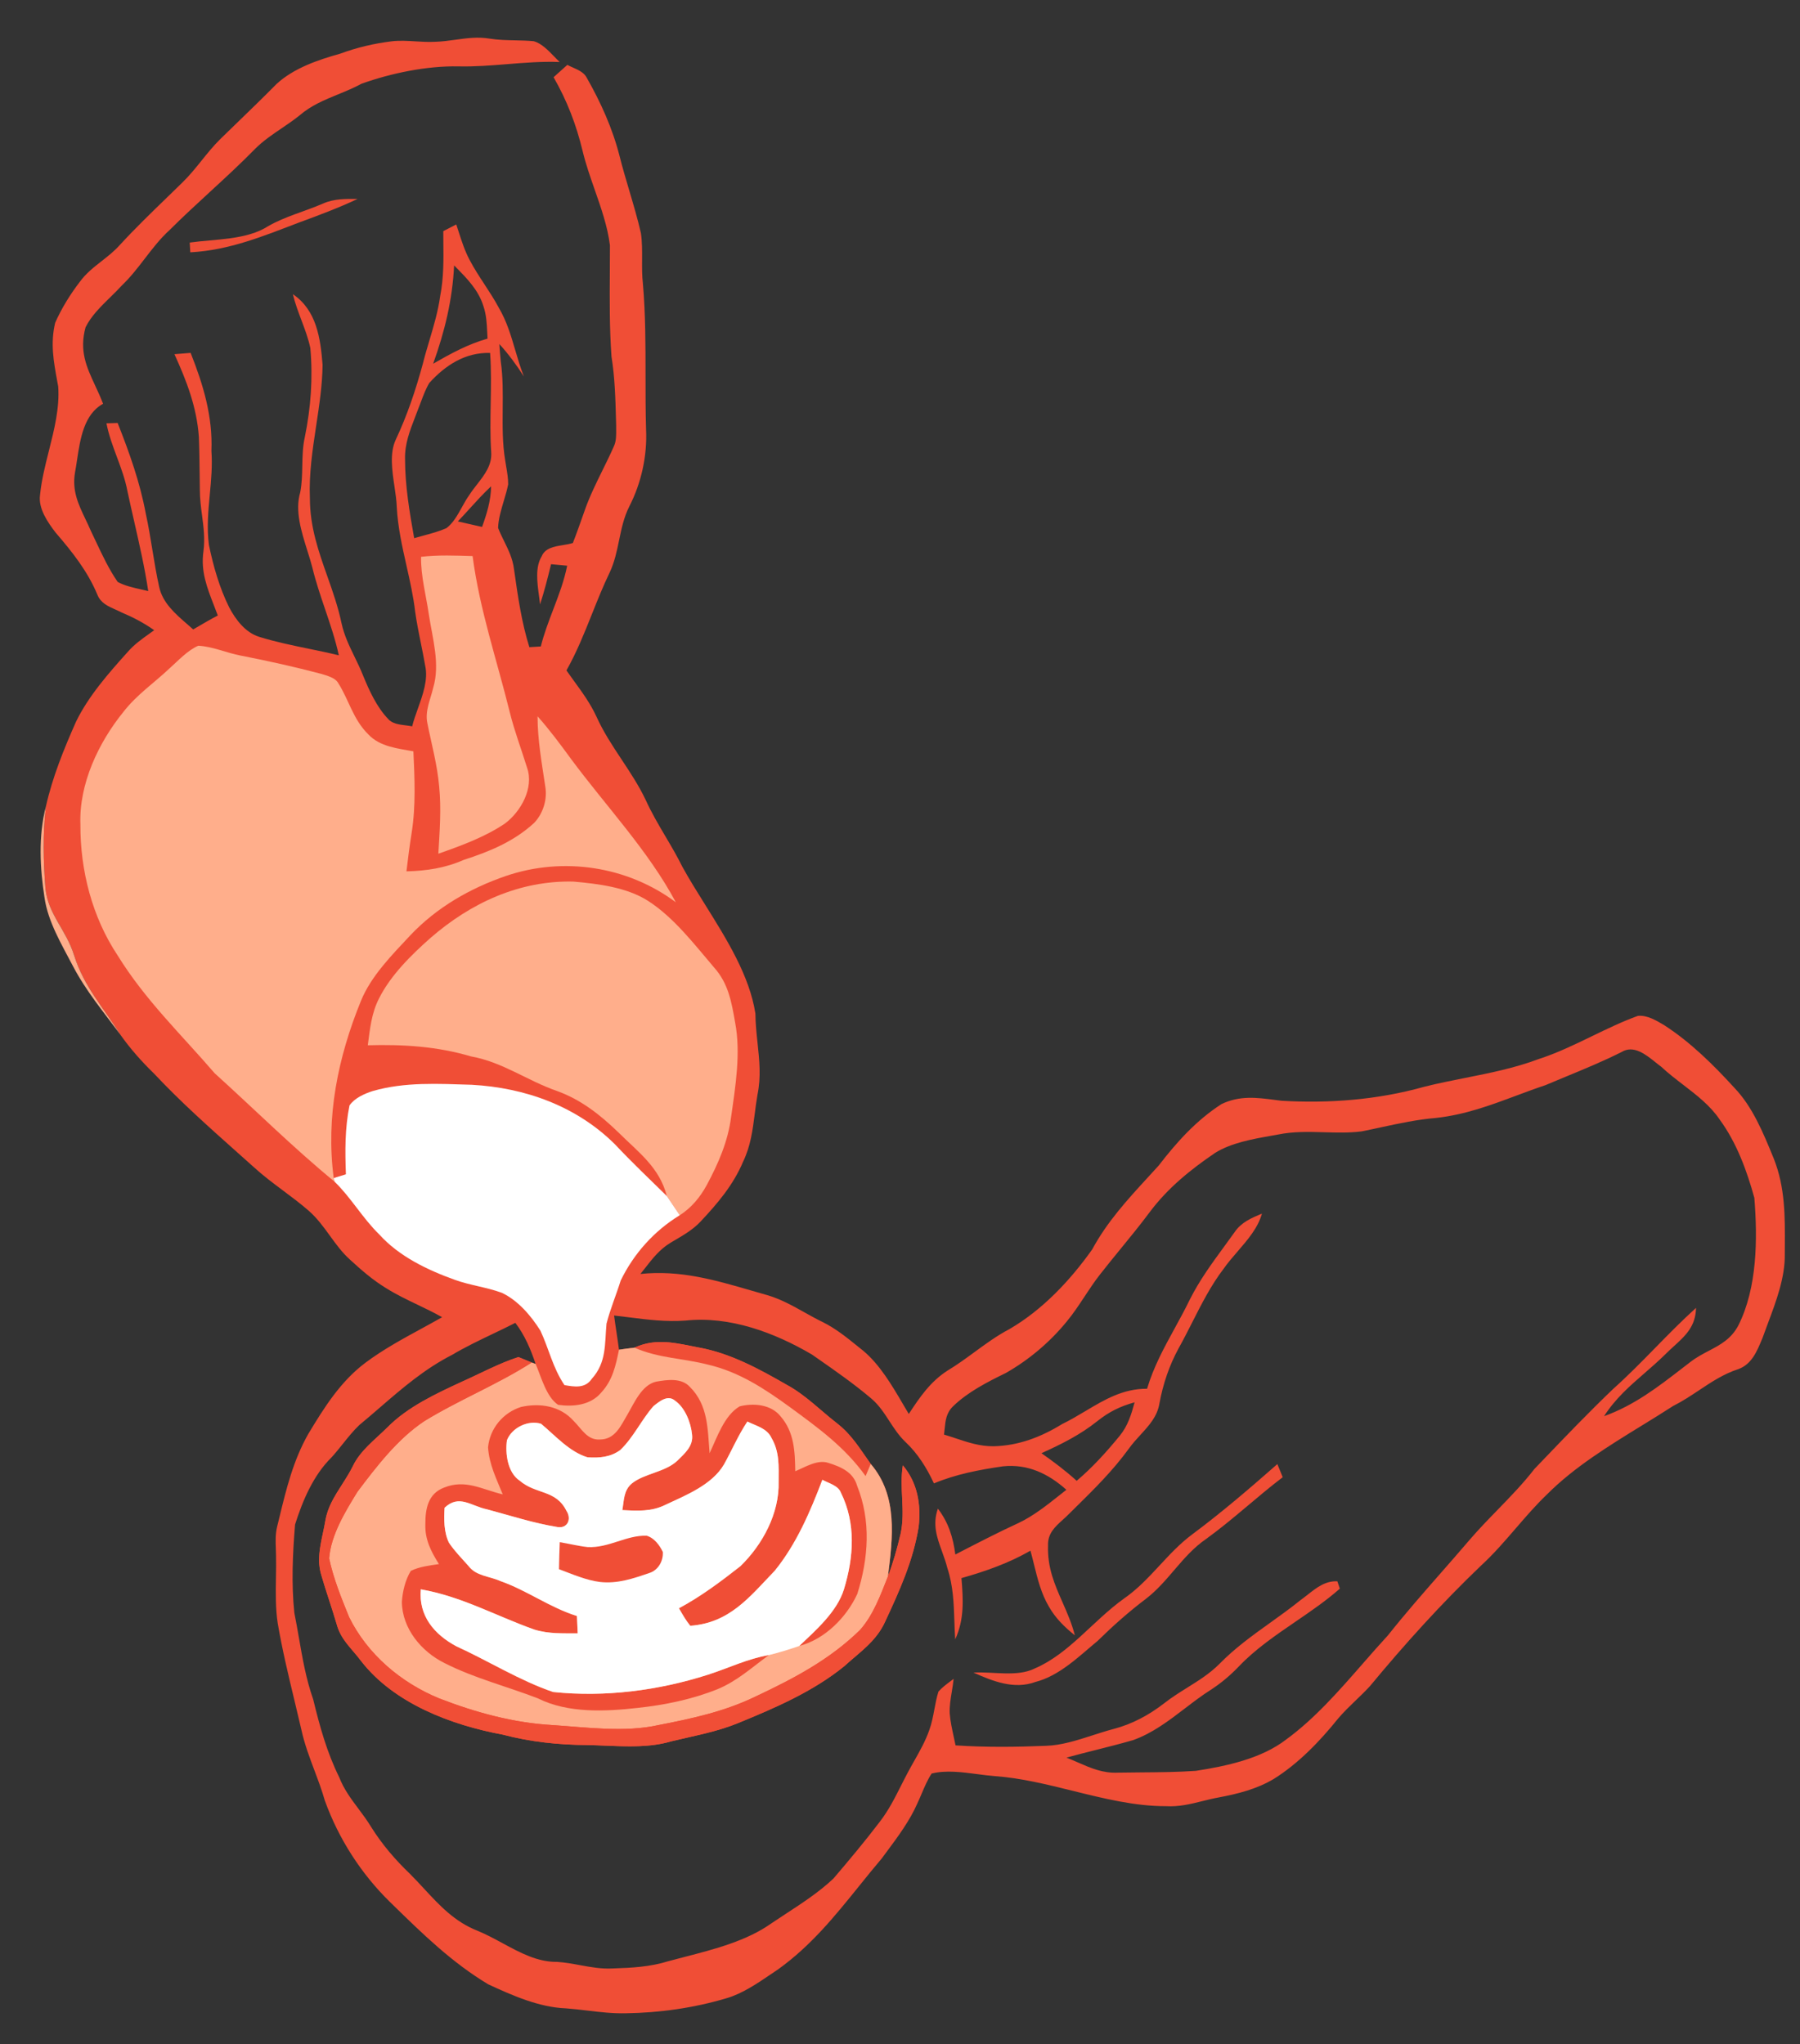 <svg width="236" height="268" viewBox="0 0 236 268" fill="none" xmlns="http://www.w3.org/2000/svg">
<rect x="0" y="0" width="236" height="268" fill="#333333" stroke="none"/>
<path fill-rule="evenodd" clip-rule="evenodd" d="M67.518 5.289C66.417 5.267 65.316 5.244 64.214 5.067C62.653 4.804 61.216 5.003 59.751 5.207C58.87 5.329 57.979 5.453 57.044 5.478C56.166 5.526 55.316 5.474 54.47 5.422C53.437 5.359 52.412 5.296 51.352 5.416C49.026 5.704 46.801 6.227 44.604 7.038C41.721 7.843 38.535 8.924 36.282 10.99C34.606 12.689 32.893 14.347 31.179 16.006C30.411 16.75 29.642 17.494 28.876 18.242C27.987 19.119 27.211 20.083 26.436 21.046L26.436 21.046L26.436 21.046L26.436 21.046L26.436 21.046C25.634 22.042 24.832 23.038 23.903 23.94C23.216 24.614 22.525 25.284 21.834 25.953L21.834 25.953L21.834 25.953L21.834 25.954L21.833 25.954C19.761 27.962 17.688 29.97 15.733 32.098C14.995 32.928 14.156 33.586 13.322 34.239C12.289 35.048 11.265 35.85 10.457 36.963C9.198 38.601 8.069 40.431 7.232 42.323C6.594 45.022 7.024 47.368 7.498 49.951L7.498 49.951C7.542 50.191 7.587 50.433 7.631 50.678C7.83 53.471 7.118 56.301 6.409 59.117C5.92 61.063 5.432 63.002 5.248 64.917C5.006 66.685 6.259 68.486 7.288 69.826C9.451 72.343 11.457 74.843 12.755 77.945C13.184 79.054 14.143 79.481 15.135 79.924L15.135 79.924C15.403 80.043 15.673 80.163 15.935 80.299C17.464 80.941 18.857 81.672 20.217 82.63C20.02 82.773 19.823 82.913 19.627 83.053C18.602 83.784 17.6 84.499 16.756 85.467C14.267 88.232 11.614 91.244 9.974 94.611C8.367 98.231 6.883 101.879 6.012 105.764C5.591 109.3 5.681 112.932 5.956 116.479C6.165 118.451 7.021 119.932 7.915 121.478C8.585 122.638 9.277 123.834 9.732 125.301C10.634 128.169 12.174 130.38 13.784 132.692L13.784 132.692L13.785 132.693C14.441 133.635 15.109 134.594 15.75 135.622C17.065 137.491 18.565 139.18 20.206 140.773C23.599 144.401 27.414 147.801 31.162 151.142L31.162 151.142C31.87 151.773 32.576 152.402 33.276 153.03C34.49 154.141 35.801 155.121 37.113 156.101L37.113 156.101L37.113 156.102L37.113 156.102L37.113 156.102C38.261 156.959 39.408 157.816 40.491 158.762C41.595 159.733 42.422 160.876 43.248 162.015C44.044 163.115 44.839 164.212 45.879 165.152C47.38 166.532 48.869 167.827 50.611 168.891C51.931 169.721 53.325 170.389 54.72 171.058C55.812 171.581 56.905 172.105 57.966 172.708C57.084 173.21 56.187 173.699 55.287 174.19L55.287 174.19C52.763 175.566 50.218 176.953 47.936 178.659C44.643 181.12 42.497 184.56 40.406 188.034C38.445 191.495 37.545 195.196 36.627 198.974C36.529 199.375 36.432 199.776 36.333 200.178C36.098 201.152 36.132 202.08 36.167 203.046C36.178 203.33 36.188 203.618 36.192 203.911C36.214 204.863 36.198 205.84 36.182 206.824C36.15 208.848 36.116 210.901 36.411 212.829C36.993 216.248 37.798 219.599 38.605 222.958L38.605 222.959L38.605 222.959L38.606 222.96L38.606 222.96C38.914 224.242 39.222 225.526 39.519 226.815C39.92 228.655 40.571 230.386 41.223 232.121C41.712 233.422 42.201 234.725 42.587 236.077C44.39 241.082 47.346 245.687 51.15 249.403L51.564 249.808C55.496 253.646 59.234 257.296 63.995 260.168C67.153 261.632 70.693 263.197 74.194 263.327C75.158 263.4 76.092 263.51 77.017 263.62H77.017H77.018H77.018H77.018C78.675 263.817 80.303 264.011 82.027 263.974C86.494 263.913 90.978 263.276 95.265 261.998C97.333 261.393 99.282 260.069 101.112 258.825C101.425 258.613 101.735 258.402 102.042 258.198C106.353 255.09 109.438 251.262 112.625 247.308C113.6 246.099 114.585 244.877 115.617 243.66C115.821 243.384 116.027 243.106 116.234 242.827C117.73 240.814 119.272 238.737 120.264 236.482C120.461 236.066 120.645 235.634 120.829 235.2L120.829 235.199L120.829 235.199L120.83 235.199L120.83 235.198C121.219 234.282 121.613 233.354 122.147 232.541C123.998 232.074 126.127 232.353 128.154 232.62C128.939 232.723 129.708 232.824 130.44 232.879C133.857 233.125 137.271 233.971 140.682 234.815C144.743 235.821 148.802 236.826 152.86 236.82C154.563 236.92 156.068 236.547 157.617 236.162C158.327 235.986 159.047 235.807 159.8 235.671C162.329 235.193 164.767 234.579 167.004 233.25C170.268 231.206 173.05 228.301 175.455 225.312C176.171 224.471 176.962 223.71 177.754 222.948L177.754 222.948L177.754 222.948L177.754 222.948L177.755 222.947C178.385 222.341 179.015 221.735 179.607 221.089C184.175 215.571 189.002 210.222 194.183 205.273C195.829 203.763 197.278 202.081 198.729 200.398L198.73 200.398C200.048 198.868 201.368 197.337 202.836 195.933C206.384 192.374 210.88 189.608 215.288 186.897L215.288 186.897L215.288 186.897L215.288 186.897L215.289 186.897C216.668 186.049 218.038 185.206 219.367 184.346C220.586 183.735 221.687 183.003 222.778 182.277C224.403 181.196 226.005 180.13 227.942 179.504C229.669 178.864 230.367 177.168 231.018 175.585L231.111 175.36C231.327 174.752 231.559 174.134 231.793 173.508L231.793 173.508C232.889 170.583 234.051 167.48 234.005 164.443C234.006 164.112 234.009 163.783 234.011 163.454V163.454C234.037 159.519 234.061 155.728 232.583 151.966L232.484 151.723C231.191 148.562 229.78 145.112 227.397 142.631C224.649 139.619 221.643 136.646 218.21 134.428L218.201 134.423C217.208 133.827 215.931 133.06 214.737 133.201C212.681 133.944 210.7 134.905 208.717 135.866L208.717 135.866C206.42 136.979 204.123 138.094 201.707 138.87C198.573 140.046 195.358 140.685 192.131 141.326C190.307 141.688 188.479 142.051 186.659 142.513C180.635 144.202 174.241 144.698 168.009 144.326C167.735 144.292 167.464 144.257 167.197 144.222C164.746 143.903 162.555 143.618 160.148 144.765C156.839 146.905 154.305 149.725 151.922 152.816C151.452 153.336 150.981 153.849 150.513 154.36C147.799 157.317 145.162 160.191 143.207 163.807C140.319 167.883 136.706 171.723 132.368 174.256C130.727 175.115 129.255 176.193 127.781 177.272L127.781 177.272C126.635 178.111 125.488 178.951 124.259 179.69C121.984 181.142 120.601 183.18 119.152 185.393C118.91 184.99 118.667 184.576 118.421 184.155L118.42 184.154C116.951 181.648 115.354 178.923 113.184 177.111C112.917 176.899 112.653 176.686 112.391 176.474C110.969 175.326 109.584 174.209 107.919 173.372C107.07 172.963 106.262 172.511 105.458 172.062C103.952 171.22 102.462 170.388 100.755 169.859C100.001 169.647 99.255 169.431 98.515 169.215C93.721 167.822 89.149 166.492 83.965 167.038C84.189 166.762 84.404 166.486 84.618 166.214L84.618 166.213C85.583 164.978 86.501 163.804 87.904 162.951C88.112 162.826 88.319 162.704 88.526 162.583C89.714 161.884 90.877 161.201 91.849 160.169C94.091 157.777 96.142 155.373 97.428 152.315C98.418 150.26 98.681 148.19 98.957 146.03C99.061 145.208 99.168 144.373 99.317 143.521C99.795 141.193 99.564 139.024 99.326 136.783C99.192 135.522 99.055 134.239 99.041 132.891C98.273 127.935 95.283 123.152 92.452 118.622L92.452 118.622C91.391 116.925 90.352 115.263 89.461 113.641C88.788 112.278 88.021 110.976 87.253 109.675C86.334 108.116 85.415 106.557 84.662 104.897C83.774 103.023 82.644 101.315 81.514 99.608C80.313 97.793 79.112 95.98 78.206 93.969C77.424 92.269 76.358 90.803 75.28 89.319L75.28 89.319C74.941 88.852 74.6 88.383 74.267 87.905C75.614 85.517 76.618 83.001 77.625 80.48C78.348 78.669 79.072 76.855 79.925 75.085C80.578 73.703 80.874 72.266 81.17 70.831L81.17 70.831L81.17 70.831L81.17 70.831L81.17 70.831C81.481 69.326 81.791 67.825 82.51 66.398C84.078 63.346 84.87 59.765 84.707 56.336C84.636 53.959 84.636 51.591 84.637 49.225C84.637 45.214 84.638 41.209 84.291 37.182C84.171 36.144 84.178 35.096 84.184 34.049V34.049V34.049V34.049V34.049V34.048C84.191 32.886 84.198 31.724 84.033 30.578C83.61 28.72 83.059 26.859 82.508 25C82.062 23.497 81.617 21.994 81.24 20.494C80.313 16.834 78.768 13.428 76.908 10.157C76.57 9.502 75.8 9.159 75.088 8.842L75.088 8.842C74.84 8.731 74.598 8.624 74.385 8.507C74.084 8.778 73.784 9.047 73.483 9.315L73.482 9.316C73.182 9.584 72.882 9.853 72.581 10.123C74.362 13.231 75.559 16.356 76.396 19.835C76.799 21.511 77.384 23.185 77.97 24.862L77.97 24.863L77.97 24.863L77.97 24.863L77.97 24.863C78.816 27.284 79.665 29.712 79.97 32.16C79.972 33.318 79.964 34.478 79.956 35.64V35.641C79.932 39.34 79.907 43.057 80.172 46.737C80.616 49.494 80.69 52.261 80.765 55.046C80.772 55.292 80.778 55.538 80.785 55.785C80.783 55.947 80.784 56.116 80.786 56.288C80.794 57.02 80.802 57.81 80.515 58.453C80.052 59.517 79.53 60.575 79.005 61.641L79.005 61.641L79.005 61.641C78.16 63.355 77.306 65.088 76.672 66.893L76.507 67.363C76.056 68.643 75.605 69.925 75.11 71.195C74.719 71.323 74.269 71.397 73.811 71.471H73.811L73.811 71.471C72.663 71.659 71.465 71.855 71.019 72.946C70.159 74.345 70.43 76.362 70.663 78.092C70.718 78.498 70.77 78.888 70.805 79.251C71.373 77.517 71.817 75.749 72.25 73.976C72.586 74.008 72.922 74.039 73.257 74.07C73.626 74.104 73.994 74.138 74.362 74.173C73.964 76.172 73.249 78.045 72.534 79.918L72.534 79.918L72.534 79.919L72.534 79.919L72.534 79.919L72.534 79.919L72.534 79.919L72.534 79.919L72.534 79.919C71.928 81.507 71.322 83.095 70.907 84.763C70.406 84.792 69.906 84.82 69.406 84.854C68.386 81.617 67.896 78.171 67.419 74.814L67.383 74.567C67.208 73.226 66.662 72.112 66.106 70.978C65.826 70.407 65.543 69.831 65.304 69.218C65.346 68.042 65.703 66.847 66.055 65.667C66.272 64.943 66.486 64.225 66.625 63.521C66.633 62.742 66.5 61.958 66.369 61.184C66.32 60.899 66.272 60.615 66.232 60.334C65.868 58.151 65.888 55.886 65.909 53.628V53.628C65.929 51.53 65.948 49.438 65.658 47.424C65.58 46.652 65.518 45.875 65.467 45.104C66.675 46.433 67.715 47.846 68.681 49.355C68.221 48.177 67.879 47.014 67.543 45.871L67.543 45.871L67.543 45.871L67.543 45.871L67.543 45.871C66.984 43.969 66.44 42.12 65.394 40.341C64.829 39.283 64.175 38.283 63.521 37.283C62.834 36.235 62.149 35.187 61.568 34.074C60.941 32.891 60.55 31.678 60.148 30.43C60.041 30.099 59.933 29.766 59.82 29.429L58.118 30.308C58.119 30.759 58.124 31.209 58.129 31.657C58.156 34.059 58.182 36.419 57.713 38.815C57.436 40.821 56.877 42.697 56.313 44.59L56.313 44.59C56.008 45.613 55.702 46.642 55.437 47.7C54.51 51.123 53.386 54.473 51.869 57.688C51.075 59.435 51.406 61.671 51.717 63.773C51.857 64.718 51.993 65.636 52.021 66.471C52.159 69.121 52.729 71.653 53.299 74.188L53.299 74.188L53.299 74.188L53.299 74.188L53.299 74.189C53.748 76.183 54.197 78.179 54.437 80.237C54.632 81.629 54.91 83.002 55.188 84.376C55.384 85.341 55.58 86.307 55.746 87.28C56.149 89.088 55.454 91.04 54.786 92.913C54.503 93.707 54.225 94.487 54.038 95.236C53.779 95.18 53.491 95.145 53.194 95.108C52.345 95.002 51.423 94.888 50.903 94.279C49.397 92.725 48.397 90.518 47.588 88.536C47.255 87.695 46.868 86.901 46.485 86.112C45.8 84.704 45.124 83.314 44.778 81.712C44.321 79.537 43.61 77.522 42.904 75.523L42.904 75.523C41.762 72.285 40.635 69.092 40.631 65.339C40.497 62.141 40.978 58.967 41.456 55.805C41.859 53.145 42.261 50.492 42.294 47.84C42.014 44.35 41.519 40.69 38.4 38.573C38.673 39.735 39.095 40.852 39.515 41.968L39.515 41.968C39.969 43.172 40.422 44.374 40.687 45.628C41.041 49.546 40.755 53.442 39.968 57.294C39.686 58.548 39.66 59.813 39.634 61.077C39.61 62.251 39.586 63.424 39.356 64.585C38.653 66.966 39.509 69.691 40.298 72.204C40.537 72.966 40.77 73.708 40.952 74.415C41.398 76.265 42.008 78.063 42.617 79.859C43.294 81.856 43.971 83.852 44.424 85.918C43.144 85.609 41.85 85.343 40.555 85.077L40.555 85.077L40.555 85.077L40.555 85.077H40.555C38.353 84.624 36.149 84.171 34.012 83.508C32.186 82.956 30.905 81.261 30.05 79.64C28.775 77.078 27.971 74.252 27.393 71.454C27.097 69.218 27.301 67.04 27.505 64.849C27.682 62.962 27.859 61.067 27.719 59.118C27.904 54.591 26.64 50.425 24.993 46.27L22.869 46.438C24.465 49.935 25.791 53.375 26.072 57.254C26.138 58.856 26.156 60.458 26.174 62.06V62.06C26.181 62.772 26.189 63.484 26.201 64.196C26.197 65.349 26.342 66.457 26.487 67.56C26.691 69.112 26.894 70.653 26.674 72.293C26.303 74.887 27.139 77.034 28.029 79.324L28.029 79.324C28.206 79.777 28.384 80.235 28.556 80.704C27.568 81.217 26.608 81.78 25.646 82.344L25.646 82.344L25.331 82.528C25.076 82.299 24.812 82.07 24.544 81.837L24.544 81.837C22.987 80.486 21.325 79.043 20.875 76.977C20.512 75.361 20.245 73.726 19.978 72.09C19.72 70.506 19.461 68.922 19.116 67.355C18.346 63.217 16.964 59.354 15.424 55.458C15.18 55.467 14.935 55.474 14.691 55.481C14.446 55.488 14.202 55.495 13.958 55.503C14.254 57.038 14.791 58.48 15.328 59.921C15.87 61.376 16.412 62.832 16.705 64.382C16.99 65.72 17.294 67.056 17.599 68.393L17.599 68.393C18.287 71.415 18.976 74.44 19.436 77.501C19.123 77.421 18.8 77.349 18.474 77.276C17.428 77.041 16.346 76.799 15.43 76.301C14.298 74.665 13.415 72.79 12.553 70.958C12.341 70.507 12.131 70.059 11.918 69.618C11.691 69.088 11.448 68.582 11.211 68.085L11.211 68.085L11.211 68.084L11.211 68.084C10.276 66.127 9.418 64.33 9.839 61.927C9.934 61.42 10.016 60.876 10.101 60.314C10.519 57.534 11.004 54.318 13.514 52.941C13.188 52.085 12.822 51.297 12.469 50.538L12.469 50.537L12.469 50.537L12.469 50.537C11.354 48.136 10.37 46.019 11.216 42.914C11.95 41.425 13.233 40.17 14.479 38.951C15.004 38.437 15.523 37.929 15.992 37.413C17.12 36.334 18.057 35.115 18.992 33.898L18.992 33.898C19.995 32.594 20.996 31.291 22.229 30.167C23.941 28.459 25.72 26.822 27.498 25.185L27.498 25.185C29.53 23.315 31.562 21.445 33.495 19.47C34.539 18.44 35.709 17.646 36.895 16.841C37.695 16.299 38.502 15.751 39.283 15.123C40.814 13.813 42.527 13.111 44.296 12.385C45.325 11.964 46.372 11.534 47.413 10.973C51.307 9.583 55.982 8.62 60.118 8.704C62.263 8.753 64.381 8.581 66.499 8.41C68.781 8.225 71.062 8.04 73.379 8.13C73.144 7.911 72.903 7.662 72.654 7.405C71.865 6.59 70.996 5.692 69.996 5.405C69.17 5.323 68.344 5.306 67.518 5.289ZM59.766 35.031L59.539 34.801C59.326 39.288 58.303 43.477 56.791 47.688C59.106 46.36 61.337 45.132 63.922 44.4C63.906 44.135 63.894 43.872 63.882 43.612C63.825 42.407 63.771 41.247 63.36 40.076C62.713 38.02 61.238 36.523 59.766 35.031ZM64.336 52.867V52.867V52.867C64.297 55 64.259 57.134 64.4 59.27C64.535 60.964 63.526 62.258 62.534 63.531C62.168 64.001 61.804 64.468 61.5 64.951C61.162 65.421 60.862 65.963 60.558 66.513C59.988 67.543 59.404 68.599 58.528 69.252C57.575 69.672 56.554 69.947 55.539 70.22L55.539 70.22L55.539 70.22C55.124 70.332 54.71 70.443 54.302 70.564C53.696 67.158 53.106 63.667 53.106 60.199C53.058 58.228 53.717 56.52 54.401 54.746L54.401 54.745L54.402 54.744C54.525 54.425 54.648 54.105 54.769 53.78C54.915 53.425 55.051 53.06 55.187 52.695L55.187 52.695L55.187 52.694L55.187 52.694L55.187 52.694C55.506 51.839 55.827 50.978 56.292 50.205C58.399 47.885 61 46.185 64.259 46.275C64.416 48.472 64.376 50.669 64.336 52.867V52.867V52.867ZM63.203 69.089C63.838 67.338 64.355 65.643 64.389 63.763C63.385 64.699 62.465 65.712 61.546 66.724L61.545 66.725L61.545 66.725L61.545 66.725C61.044 67.276 60.543 67.828 60.028 68.368C61.085 68.616 62.147 68.858 63.203 69.089ZM212.608 137.936C214.179 136.986 215.734 138.23 217.039 139.272L217.039 139.273C217.297 139.479 217.546 139.678 217.783 139.85C218.709 140.714 219.711 141.484 220.704 142.248C222.493 143.624 224.252 144.976 225.481 146.809C227.684 149.815 229.038 153.498 230.015 157.062C230.448 162.455 230.398 168.834 227.925 173.772C226.977 175.571 225.553 176.32 224.044 177.113C223.22 177.546 222.37 177.993 221.559 178.631C221.24 178.876 220.924 179.12 220.608 179.363C217.364 181.869 214.269 184.259 210.309 185.686C211.792 183.37 213.674 181.735 215.613 180.048L215.614 180.048C216.504 179.274 217.407 178.489 218.289 177.623C218.68 177.226 219.08 176.862 219.468 176.509L219.469 176.508C220.979 175.133 222.319 173.914 222.368 171.486C220.52 173.152 218.776 174.932 217.031 176.713L217.031 176.713C215.232 178.55 213.432 180.387 211.518 182.099C208.374 185.099 205.359 188.245 202.35 191.384C201.965 191.786 201.58 192.187 201.195 192.588C199.702 194.514 198.019 196.247 196.336 197.98C195.061 199.292 193.786 200.605 192.593 202.002C191.398 203.401 190.187 204.783 188.976 206.165C186.598 208.878 184.221 211.591 181.973 214.423C180.873 215.614 179.783 216.861 178.684 218.119L178.684 218.12L178.684 218.12C175.561 221.694 172.361 225.356 168.633 228.076C165.38 230.593 160.783 231.567 156.799 232.186C154.414 232.353 152.008 232.371 149.607 232.389H149.607C148.609 232.397 147.612 232.404 146.618 232.422C144.618 232.527 143.025 231.83 141.326 231.086C140.838 230.873 140.342 230.655 139.824 230.452C141.094 230.103 142.37 229.781 143.645 229.459C145.294 229.043 146.941 228.628 148.573 228.155C151.107 227.248 153.224 225.63 155.341 224.013C156.459 223.159 157.576 222.305 158.755 221.556C160.12 220.672 161.306 219.664 162.43 218.493C164.576 216.237 167.226 214.425 169.862 212.623C171.884 211.24 173.897 209.863 175.668 208.297L175.342 207.334C173.777 207.258 172.629 208.161 171.475 209.068C171.175 209.305 170.875 209.541 170.566 209.761C169.217 210.848 167.858 211.822 166.518 212.783L166.517 212.783L166.517 212.783C164.193 214.448 161.925 216.074 159.862 218.184C158.598 219.443 157.154 220.346 155.685 221.264L155.685 221.264C154.665 221.902 153.633 222.547 152.641 223.324C150.618 224.889 148.433 226.066 145.943 226.713C145.063 226.944 144.167 227.233 143.263 227.525C141.237 228.178 139.17 228.845 137.138 228.904C133.182 229.067 129.238 229.112 125.282 228.847C125.209 228.48 125.129 228.113 125.049 227.744L125.048 227.743C124.827 226.726 124.604 225.702 124.518 224.67C124.475 223.721 124.634 222.758 124.793 221.8C124.885 221.239 124.977 220.68 125.029 220.126C124.897 220.228 124.761 220.329 124.625 220.431L124.624 220.432C124.065 220.85 123.487 221.283 123.04 221.798C122.803 222.551 122.655 223.334 122.508 224.118L122.508 224.118C122.334 225.043 122.16 225.969 121.838 226.849C121.332 228.289 120.616 229.554 119.886 230.845L119.886 230.845C119.595 231.36 119.301 231.88 119.017 232.417C118.708 232.995 118.417 233.572 118.128 234.144C117.298 235.79 116.487 237.399 115.319 238.903C113.392 241.437 111.341 243.886 109.273 246.307C107.412 248.068 105.193 249.518 103.013 250.943C102.377 251.359 101.745 251.772 101.126 252.19C97.921 254.474 93.678 255.571 89.765 256.584L89.763 256.584C89.046 256.77 88.339 256.952 87.651 257.139C85.235 257.894 82.83 258.018 80.318 258.096C78.859 258.179 77.471 257.925 76.065 257.667C75.074 257.486 74.075 257.303 73.036 257.235C70.481 257.269 68.203 256.036 65.907 254.793L65.907 254.792C64.82 254.204 63.728 253.613 62.602 253.153C59.609 251.974 57.64 249.846 55.593 247.632L55.593 247.632C54.991 246.982 54.383 246.325 53.74 245.682C51.807 243.835 50.071 241.802 48.65 239.528C48.139 238.684 47.562 237.912 46.989 237.146C46.029 235.863 45.08 234.594 44.474 233.025C42.856 229.759 41.918 226.342 41.064 222.817C40.136 220.178 39.665 217.47 39.191 214.744C39.001 213.655 38.811 212.563 38.591 211.472C38.192 207.666 38.372 203.691 38.687 199.885C39.681 196.749 41.086 193.422 43.469 191.085C43.984 190.52 44.464 189.92 44.944 189.32C45.631 188.461 46.319 187.602 47.11 186.846C48.035 186.082 48.934 185.306 49.828 184.534C52.788 181.978 55.69 179.474 59.281 177.64C61.011 176.616 62.815 175.753 64.621 174.888C65.607 174.416 66.593 173.944 67.569 173.446C68.816 175.101 69.569 176.886 70.227 178.839L69.71 178.648L69.488 178.555L69.488 178.555C68.984 178.344 68.483 178.134 67.973 177.933C66.203 178.502 64.484 179.32 62.78 180.131C62.039 180.484 61.301 180.835 60.562 181.165C57.185 182.724 53.443 184.464 50.802 187.144C50.415 187.529 50.008 187.905 49.598 188.282C48.312 189.47 47.006 190.675 46.273 192.217C45.825 193.119 45.307 193.928 44.803 194.716C43.872 196.17 42.988 197.553 42.671 199.317C42.576 199.89 42.455 200.458 42.335 201.021L42.335 201.021C41.942 202.863 41.558 204.664 42.126 206.518C42.444 207.617 42.797 208.706 43.15 209.795L43.15 209.795C43.489 210.842 43.829 211.89 44.137 212.947C44.533 214.438 45.386 215.436 46.294 216.5C46.639 216.903 46.991 217.315 47.329 217.767C51.639 223.352 59.191 226.19 65.906 227.434C69.53 228.391 73.238 228.78 76.981 228.802C77.741 228.816 78.523 228.848 79.316 228.881C82.224 229.003 85.276 229.13 87.96 228.329C88.687 228.152 89.409 227.989 90.125 227.827L90.126 227.827C92.366 227.32 94.559 226.824 96.743 225.936C101.598 223.949 106.593 221.798 110.701 218.459C111.151 218.048 111.603 217.662 112.049 217.283C113.627 215.938 115.11 214.673 116.039 212.649C117.921 208.601 119.719 204.671 120.438 200.229C120.787 197.324 120.309 194.424 118.371 192.132C118.146 193.582 118.213 194.976 118.279 196.362C118.356 197.957 118.431 199.541 118.062 201.186C117.623 203.049 117.095 204.902 116.421 206.692L116.437 206.565C117.056 201.538 117.728 196.089 114.162 191.947C113.91 191.594 113.665 191.239 113.422 190.887C112.365 189.358 111.336 187.869 109.824 186.688C109.098 186.127 108.397 185.529 107.698 184.932C106.237 183.686 104.783 182.446 103.126 181.559C99.558 179.504 95.754 177.432 91.658 176.689C91.346 176.629 91.038 176.567 90.733 176.506C88.152 175.989 85.767 175.512 83.19 176.7C82.51 176.779 81.83 176.863 81.156 176.97C81.06 176.221 80.948 175.475 80.835 174.729C80.723 173.983 80.611 173.237 80.515 172.488C81.176 172.562 81.832 172.644 82.485 172.726L82.487 172.726C84.946 173.034 87.371 173.338 89.888 173.147C95.675 172.533 101.53 174.712 106.453 177.601C106.559 177.675 106.665 177.749 106.771 177.823L107.051 178.018L107.051 178.018C109.502 179.726 111.971 181.446 114.252 183.383C115.236 184.221 115.912 185.262 116.596 186.313C117.212 187.261 117.833 188.217 118.691 189.041C120.343 190.595 121.495 192.453 122.45 194.497C125.349 193.287 128.389 192.712 131.48 192.262C134.722 191.913 137.459 193.225 139.813 195.336C139.529 195.558 139.244 195.785 138.956 196.013C137.258 197.361 135.48 198.773 133.553 199.683C130.961 200.877 128.422 202.187 125.891 203.492L125.254 203.821C124.962 201.574 124.361 199.632 122.967 197.808C122.233 199.893 122.848 201.596 123.508 203.42L123.508 203.421C123.762 204.123 124.022 204.844 124.214 205.611C124.973 207.921 125.05 210.203 125.129 212.539L125.129 212.539C125.156 213.334 125.183 214.135 125.237 214.946C126.445 212.334 126.293 209.721 126.057 206.917C129.21 206.022 132.255 204.958 135.104 203.32C135.273 203.929 135.424 204.539 135.574 205.145C136.046 207.055 136.509 208.932 137.52 210.65C138.374 212.159 139.583 213.347 140.925 214.417C140.519 212.837 139.906 211.446 139.304 210.081C138.294 207.788 137.316 205.57 137.408 202.661C137.342 201.075 138.32 200.192 139.342 199.268L139.343 199.268C139.631 199.007 139.922 198.744 140.195 198.461C140.427 198.232 140.658 198.004 140.89 197.776L140.89 197.776C143.414 195.29 145.905 192.836 148 189.948C148.474 189.281 149.016 188.69 149.546 188.111C150.668 186.887 151.739 185.719 152.017 184.002C152.489 181.457 153.287 179.07 154.524 176.796C155.145 175.687 155.728 174.536 156.314 173.382C157.545 170.953 158.786 168.505 160.412 166.38C160.955 165.6 161.605 164.848 162.259 164.09L162.259 164.09C163.59 162.55 164.94 160.987 165.453 159.122L165.393 159.147C164.023 159.729 162.754 160.267 161.879 161.543C161.417 162.193 160.952 162.828 160.491 163.459L160.49 163.461C158.864 165.684 157.282 167.848 156.013 170.36C155.384 171.662 154.699 172.914 154.016 174.161C152.622 176.707 151.242 179.227 150.394 182.088C147.259 182.064 144.823 183.517 142.317 185.012C141.319 185.607 140.309 186.209 139.24 186.727C136.498 188.416 133.559 189.548 130.305 189.627C128.503 189.653 126.943 189.133 125.313 188.59L125.313 188.59C124.808 188.423 124.297 188.252 123.771 188.096C123.805 187.841 123.83 187.591 123.854 187.348C123.966 186.231 124.066 185.236 124.984 184.363C126.9 182.505 129.496 181.182 131.868 180.027C134.885 178.31 137.627 176.002 139.83 173.31C140.708 172.257 141.455 171.124 142.203 169.99L142.203 169.99C142.857 168.998 143.513 168.004 144.258 167.061C145.138 165.933 146.043 164.824 146.949 163.716C148.239 162.137 149.529 160.557 150.748 158.92C153.108 155.767 156.08 153.362 159.317 151.161C161.431 149.847 164.188 149.357 166.68 148.914C166.975 148.861 167.267 148.809 167.554 148.757C169.606 148.34 171.62 148.398 173.629 148.456H173.63C175.252 148.503 176.872 148.55 178.506 148.346C179.375 148.174 180.236 147.989 181.096 147.803C183.478 147.29 185.845 146.781 188.305 146.578C192.11 146.151 195.38 144.932 198.771 143.668L198.771 143.668C200.033 143.197 201.311 142.721 202.639 142.277C203.545 141.891 204.455 141.516 205.364 141.141C207.805 140.133 210.245 139.125 212.608 137.936ZM146.814 188.248C147.871 186.958 148.331 185.449 148.759 183.867C146.82 184.408 145.41 185.111 143.842 186.356C141.617 188.135 139.127 189.374 136.543 190.539C138.15 191.665 139.712 192.836 141.162 194.159C143.246 192.403 145.089 190.353 146.814 188.248Z" fill="#F04E36"/>
<path d="M46.885 26.085C44.418 27.245 41.805 28.225 39.254 29.159C34.517 30.961 30.084 32.808 24.948 33.084C24.926 32.661 24.903 32.233 24.875 31.805C28.179 31.338 32.326 31.485 35.169 29.649C37.411 28.365 39.945 27.735 42.328 26.699C43.806 26.04 45.306 26.079 46.885 26.085Z" fill="#F04E36"/>
<path d="M55.207 73.008C57.421 72.743 59.736 72.844 61.961 72.906C62.894 79.995 65.142 86.515 66.844 93.412C67.457 95.878 68.356 98.242 69.109 100.669C70.03 103.31 68.299 106.412 66.204 107.977C63.585 109.751 60.444 110.894 57.472 111.935C57.646 108.974 57.871 106.063 57.578 103.101C57.331 100.264 56.578 97.572 56.028 94.802C55.702 93.226 56.426 91.745 56.786 90.225C57.741 87.078 56.696 83.688 56.219 80.518C55.859 78.047 55.162 75.507 55.207 73.008Z" fill="#FFAE8B"/>
<path d="M25.994 84.668C27.876 84.758 29.725 85.619 31.585 85.963C35.13 86.655 38.67 87.443 42.165 88.367C42.873 88.603 43.896 88.834 44.312 89.51C45.773 91.796 46.262 94.295 48.301 96.3C49.819 97.916 52.145 98.13 54.201 98.513C54.364 102.009 54.527 105.663 53.982 109.131C53.712 110.832 53.488 112.537 53.291 114.249C55.96 114.176 58.326 113.827 60.787 112.751C64.192 111.648 67.361 110.353 70.036 107.893C71.221 106.654 71.789 104.773 71.486 103.084C71.036 100.033 70.48 97.02 70.48 93.918C72.059 95.697 73.475 97.6 74.879 99.526C79.397 105.629 85.05 111.597 88.607 118.303C82.252 113.557 73.823 112.301 66.333 114.852C61.618 116.473 57.269 118.973 53.819 122.61C51.425 125.177 48.633 127.976 47.312 131.264C44.301 138.656 42.699 146.471 43.755 154.46L43.868 154.939C38.412 150.463 33.377 145.452 28.14 140.717C23.763 135.627 19.037 131.129 15.424 125.273C12.075 120.234 10.513 114.12 10.541 108.09C10.35 102.792 12.901 97.381 16.183 93.338C17.964 91.047 20.167 89.589 22.251 87.612C23.392 86.599 24.583 85.281 25.994 84.668Z" fill="#FFAE8B"/>
<path d="M6.012 105.764C5.59 109.3 5.68 112.932 5.956 116.479C6.321 119.93 8.67 121.878 9.732 125.301C11.002 129.338 13.536 132.075 15.75 135.622C13.569 132.671 11.288 129.958 9.569 126.681C8.096 123.849 6.293 120.882 5.838 117.706C5.231 113.821 5.023 109.599 6.012 105.764Z" fill="#FFAE8B"/>
<path d="M75.155 115.589C78.386 115.871 82.167 116.332 84.954 118.112C88.337 120.279 91.045 123.826 93.636 126.867C95.507 128.955 95.923 131.427 96.389 134.096C97.142 138.06 96.428 142.434 95.861 146.415C95.451 149.658 94.186 152.546 92.653 155.401C91.781 156.994 90.658 158.351 89.124 159.336C88.567 158.497 88 157.664 87.432 156.825C86.449 153.03 83.718 151.105 81.077 148.476C78.712 146.19 76.189 144.191 73.059 143.059C69.126 141.697 65.928 139.264 61.77 138.516C57.297 137.193 52.858 136.922 48.223 137.052C48.509 134.895 48.695 132.868 49.7 130.898C51.24 127.846 53.904 125.228 56.438 122.982C61.703 118.404 68.08 115.432 75.155 115.589Z" fill="#FFAE8B"/>
<path d="M61.838 142.232C68.845 142.609 75.593 145.03 80.634 150.046C82.831 152.383 85.146 154.584 87.433 156.825C88 157.664 88.568 158.497 89.124 159.336C85.775 161.38 83.089 164.375 81.381 167.9C80.791 169.786 80.01 171.644 79.521 173.547C79.268 176.255 79.544 178.609 77.588 180.788C76.723 182.071 75.335 181.84 74.009 181.61C72.48 179.363 71.963 176.835 70.856 174.476C69.626 172.517 67.912 170.501 65.788 169.505C63.788 168.767 61.624 168.53 59.613 167.799C56.05 166.52 52.314 164.73 49.74 161.87C47.549 159.742 46.043 157.05 43.868 154.939L43.756 154.46C44.284 154.297 44.818 154.134 45.352 153.971C45.239 150.919 45.211 147.952 45.824 144.94C46.487 143.971 47.802 143.391 48.886 143.048C53.106 141.837 57.489 142.102 61.838 142.232Z" fill="white"/>
<path d="M91.657 176.689C95.754 177.432 99.558 179.504 103.126 181.559C105.576 182.871 107.582 184.954 109.824 186.688C111.684 188.14 112.813 190.06 114.162 191.947C113.931 192.476 113.707 193.011 113.487 193.54C110.779 189.745 107.267 187.211 103.559 184.492C100.26 182.094 96.911 179.887 92.882 178.941C89.584 178.079 86.342 178.102 83.189 176.7C86.072 175.371 88.713 176.126 91.657 176.689Z" fill="#F04E36"/>
<path d="M81.156 176.97C81.83 176.863 82.51 176.779 83.19 176.7C86.342 178.102 89.585 178.079 92.883 178.941C96.912 179.887 100.261 182.094 103.559 184.492C107.268 187.212 110.78 189.745 113.488 193.54C113.707 193.011 113.932 192.476 114.162 191.947C117.758 196.124 117.045 201.631 116.421 206.692C115.471 209.091 114.482 211.805 112.741 213.736C108.712 217.666 104.003 220.115 98.974 222.485C94.939 224.428 90.68 225.345 86.314 226.19C81.937 227.17 76.953 226.488 72.497 226.19C67.327 225.903 62.377 224.546 57.567 222.682C52.577 220.633 48.178 216.911 45.773 212.035C44.761 209.547 43.711 206.963 43.154 204.333C43.385 201.253 45.278 198.174 46.868 195.589C49.375 192.262 52.122 188.675 55.612 186.345C60.169 183.541 65.209 181.542 69.71 178.648L70.227 178.839C70.963 180.517 71.609 183.147 73.177 184.199C75.194 184.475 77.447 184.244 78.835 182.578C80.324 180.968 80.729 179.053 81.156 176.97Z" fill="#FFAE8B"/>
<path d="M67.974 177.933C68.558 178.164 69.131 178.406 69.71 178.648C65.209 181.542 60.169 183.541 55.612 186.344C52.122 188.675 49.375 192.262 46.869 195.589C45.278 198.174 43.385 201.253 43.154 204.333C43.711 206.962 44.761 209.547 45.773 212.035C48.178 216.911 52.578 220.633 57.567 222.682C62.377 224.546 67.328 225.903 72.497 226.19C76.953 226.488 81.937 227.169 86.314 226.19C90.68 225.345 94.939 224.427 98.974 222.485C104.003 220.115 108.712 217.666 112.741 213.736C114.483 211.804 115.472 209.091 116.421 206.692C117.095 204.902 117.624 203.049 118.062 201.186C118.753 198.112 117.888 195.252 118.371 192.132C120.31 194.424 120.787 197.323 120.439 200.229C119.72 204.671 117.921 208.601 116.039 212.649C114.848 215.245 112.746 216.59 110.701 218.459C106.593 221.798 101.598 223.949 96.743 225.936C93.861 227.107 90.961 227.597 87.961 228.329C84.544 229.348 80.532 228.864 76.981 228.802C73.239 228.78 69.53 228.391 65.906 227.434C59.191 226.19 51.639 223.352 47.329 217.767C46.099 216.123 44.683 215.002 44.138 212.947C43.508 210.791 42.75 208.674 42.126 206.518C41.384 204.097 42.267 201.766 42.671 199.317C43.16 196.597 44.997 194.784 46.273 192.217C47.239 190.184 49.2 188.737 50.802 187.144C53.443 184.464 57.185 182.724 60.562 181.165C63.001 180.078 65.434 178.749 67.974 177.933Z" fill="#F04E36"/>
<path d="M86.022 181.159C87.466 180.906 89.359 180.63 90.455 181.851C92.86 184.25 92.776 187.386 93.034 190.545C94.001 188.512 94.95 185.584 96.979 184.396C98.799 183.94 101.098 184.132 102.351 185.714C104.137 187.78 104.227 190.308 104.267 192.904C105.576 192.363 107.183 191.327 108.616 191.811C110.24 192.318 111.875 193.016 112.375 194.807C114.224 199.418 113.864 204.327 112.403 208.984C110.987 212.075 108.144 214.929 104.795 215.813C106.964 213.747 109.745 211.326 110.65 208.387C111.931 204.187 112.251 199.744 110.245 195.702C109.903 194.773 108.627 194.475 107.824 194.024C106.222 198.219 104.43 202.43 101.586 205.943C98.266 209.395 95.681 212.79 90.5 213.167C89.916 212.452 89.477 211.669 89.017 210.87C91.899 209.321 94.506 207.368 97.074 205.352C99.991 202.52 102.204 198.41 102.086 194.261C102.092 192.217 102.216 190.364 101.148 188.535C100.575 187.273 99.131 186.958 97.99 186.389C96.788 188.18 95.962 190.15 94.917 192.025C93.355 194.688 89.916 196.057 87.235 197.312C85.409 198.219 83.566 198.1 81.594 197.999C81.824 196.727 81.751 195.437 82.819 194.525C84.476 193.168 87.19 193.061 88.837 191.496C89.792 190.55 90.916 189.593 90.736 188.112C90.59 186.547 89.826 184.571 88.505 183.653C87.556 182.831 86.466 183.738 85.684 184.363C84.122 186.119 83.06 188.473 81.324 190.122C80.037 191.068 78.582 191.181 77.037 191.079C74.649 190.364 72.778 188.202 70.94 186.682C69.254 186.153 67.114 187.183 66.467 188.839C66.22 190.561 66.552 193.095 68.136 194.137C70.266 195.972 72.879 195.291 74.272 198.1C74.958 199.142 74.441 200.443 73.087 200.217C69.985 199.722 66.906 198.714 63.871 197.903C61.764 197.475 60.208 195.882 58.292 197.689C58.191 199.165 58.196 200.91 58.859 202.267C59.59 203.37 60.55 204.333 61.427 205.324C62.438 206.658 64.107 206.636 65.636 207.311C69.136 208.55 72.086 210.774 75.643 211.883C75.683 212.643 75.716 213.403 75.744 214.164C73.783 214.147 71.957 214.248 70.052 213.662C64.984 211.855 60.528 209.321 55.173 208.387C54.858 211.861 56.943 214.31 59.837 215.858C63.888 217.694 68.237 220.407 72.53 221.849C79.318 222.558 86.32 221.657 92.804 219.585C95.597 218.69 97.957 217.502 100.811 217.007C98.552 218.645 96.681 220.396 94.057 221.488C90.753 222.812 87.151 223.555 83.617 223.932C79.363 224.411 74.469 224.653 70.535 222.688C66.496 221.122 62.152 220.03 58.28 218.054C55.252 216.556 52.729 213.539 52.69 210.037C52.785 208.646 53.133 207.165 53.864 205.966C55.021 205.403 56.291 205.273 57.55 205.076C56.527 203.455 55.701 201.861 55.769 199.874C55.758 197.847 56.106 195.86 58.207 195.054C61.034 193.906 63.186 195.297 65.917 195.938C65.091 193.9 64.135 192.02 63.989 189.773C64.22 187.302 65.962 185.213 68.316 184.475C70.794 183.918 73.463 184.334 75.216 186.316C76.256 187.33 76.992 188.856 78.655 188.743C80.65 188.743 81.397 186.936 82.268 185.466C83.162 183.946 84.134 181.593 86.022 181.159Z" fill="#F04E36"/>
<path d="M88.505 183.653C89.826 184.571 90.59 186.547 90.736 188.113C90.916 189.593 89.792 190.55 88.837 191.496C87.19 193.062 84.476 193.168 82.819 194.525C81.751 195.437 81.824 196.727 81.594 197.999C83.566 198.101 85.409 198.219 87.235 197.312C89.916 196.057 93.354 194.689 94.916 192.026C95.962 190.151 96.788 188.18 97.99 186.39C99.131 186.958 100.575 187.274 101.148 188.535C102.216 190.365 102.092 192.217 102.086 194.261C102.204 198.41 99.99 202.52 97.074 205.352C94.506 207.368 91.899 209.322 89.016 210.87C89.477 211.669 89.916 212.452 90.5 213.167C95.681 212.79 98.266 209.395 101.586 205.944C104.43 202.43 106.222 198.219 107.823 194.024C108.627 194.475 109.903 194.773 110.245 195.702C112.251 199.745 111.931 204.187 110.65 208.387C109.745 211.326 106.964 213.747 104.795 215.813C103.486 216.269 102.159 216.675 100.811 217.007C97.956 217.502 95.596 218.69 92.804 219.586C86.319 221.658 79.318 222.558 72.53 221.849C68.237 220.408 63.888 217.694 59.837 215.858C56.943 214.31 54.858 211.861 55.173 208.387C60.528 209.322 64.984 211.855 70.052 213.663C71.957 214.248 73.783 214.147 75.744 214.164C75.716 213.404 75.683 212.644 75.643 211.883C72.086 210.774 69.136 208.55 65.636 207.312C64.107 206.636 62.438 206.659 61.427 205.324C60.55 204.333 59.59 203.37 58.859 202.267C58.196 200.91 58.19 199.165 58.292 197.69C60.208 195.882 61.764 197.476 63.871 197.904C66.906 198.714 69.985 199.722 73.087 200.218C74.441 200.443 74.958 199.142 74.272 198.101C72.879 195.291 70.266 195.972 68.136 194.137C66.552 193.095 66.22 190.562 66.467 188.839C67.114 187.184 69.254 186.153 70.94 186.682C72.778 188.203 74.649 190.365 77.037 191.08C78.582 191.181 80.037 191.068 81.324 190.123C83.06 188.473 84.122 186.119 85.684 184.363C86.466 183.738 87.556 182.831 88.505 183.653Z" fill="white"/>
<path d="M167.476 191.964C167.712 192.538 167.942 193.112 168.178 193.686C164.745 196.299 161.62 199.266 158.12 201.794C154.973 203.962 153.259 207.312 150.236 209.637C147.972 211.349 145.943 213.156 143.915 215.143C141.437 217.198 138.903 219.726 135.756 220.532C132.969 221.556 130.182 220.441 127.631 219.304C130.176 219.146 133.357 219.918 135.666 218.764C140.156 216.838 143.246 212.559 147.365 209.598C150.826 207.199 152.99 203.641 156.344 201.158C160.188 198.298 163.879 195.128 167.476 191.964Z" fill="#F04E36"/>
<path d="M84.791 201.36C85.786 201.659 86.466 202.588 86.904 203.483C86.977 204.677 86.297 205.893 85.112 206.253C82.982 206.985 80.965 207.672 78.678 207.424C76.84 207.199 75.014 206.388 73.289 205.746C73.311 204.564 73.34 203.387 73.39 202.205C74.609 202.402 75.823 202.717 77.054 202.847C79.841 202.982 82.122 201.265 84.791 201.36Z" fill="#F04E36"/>
</svg>
